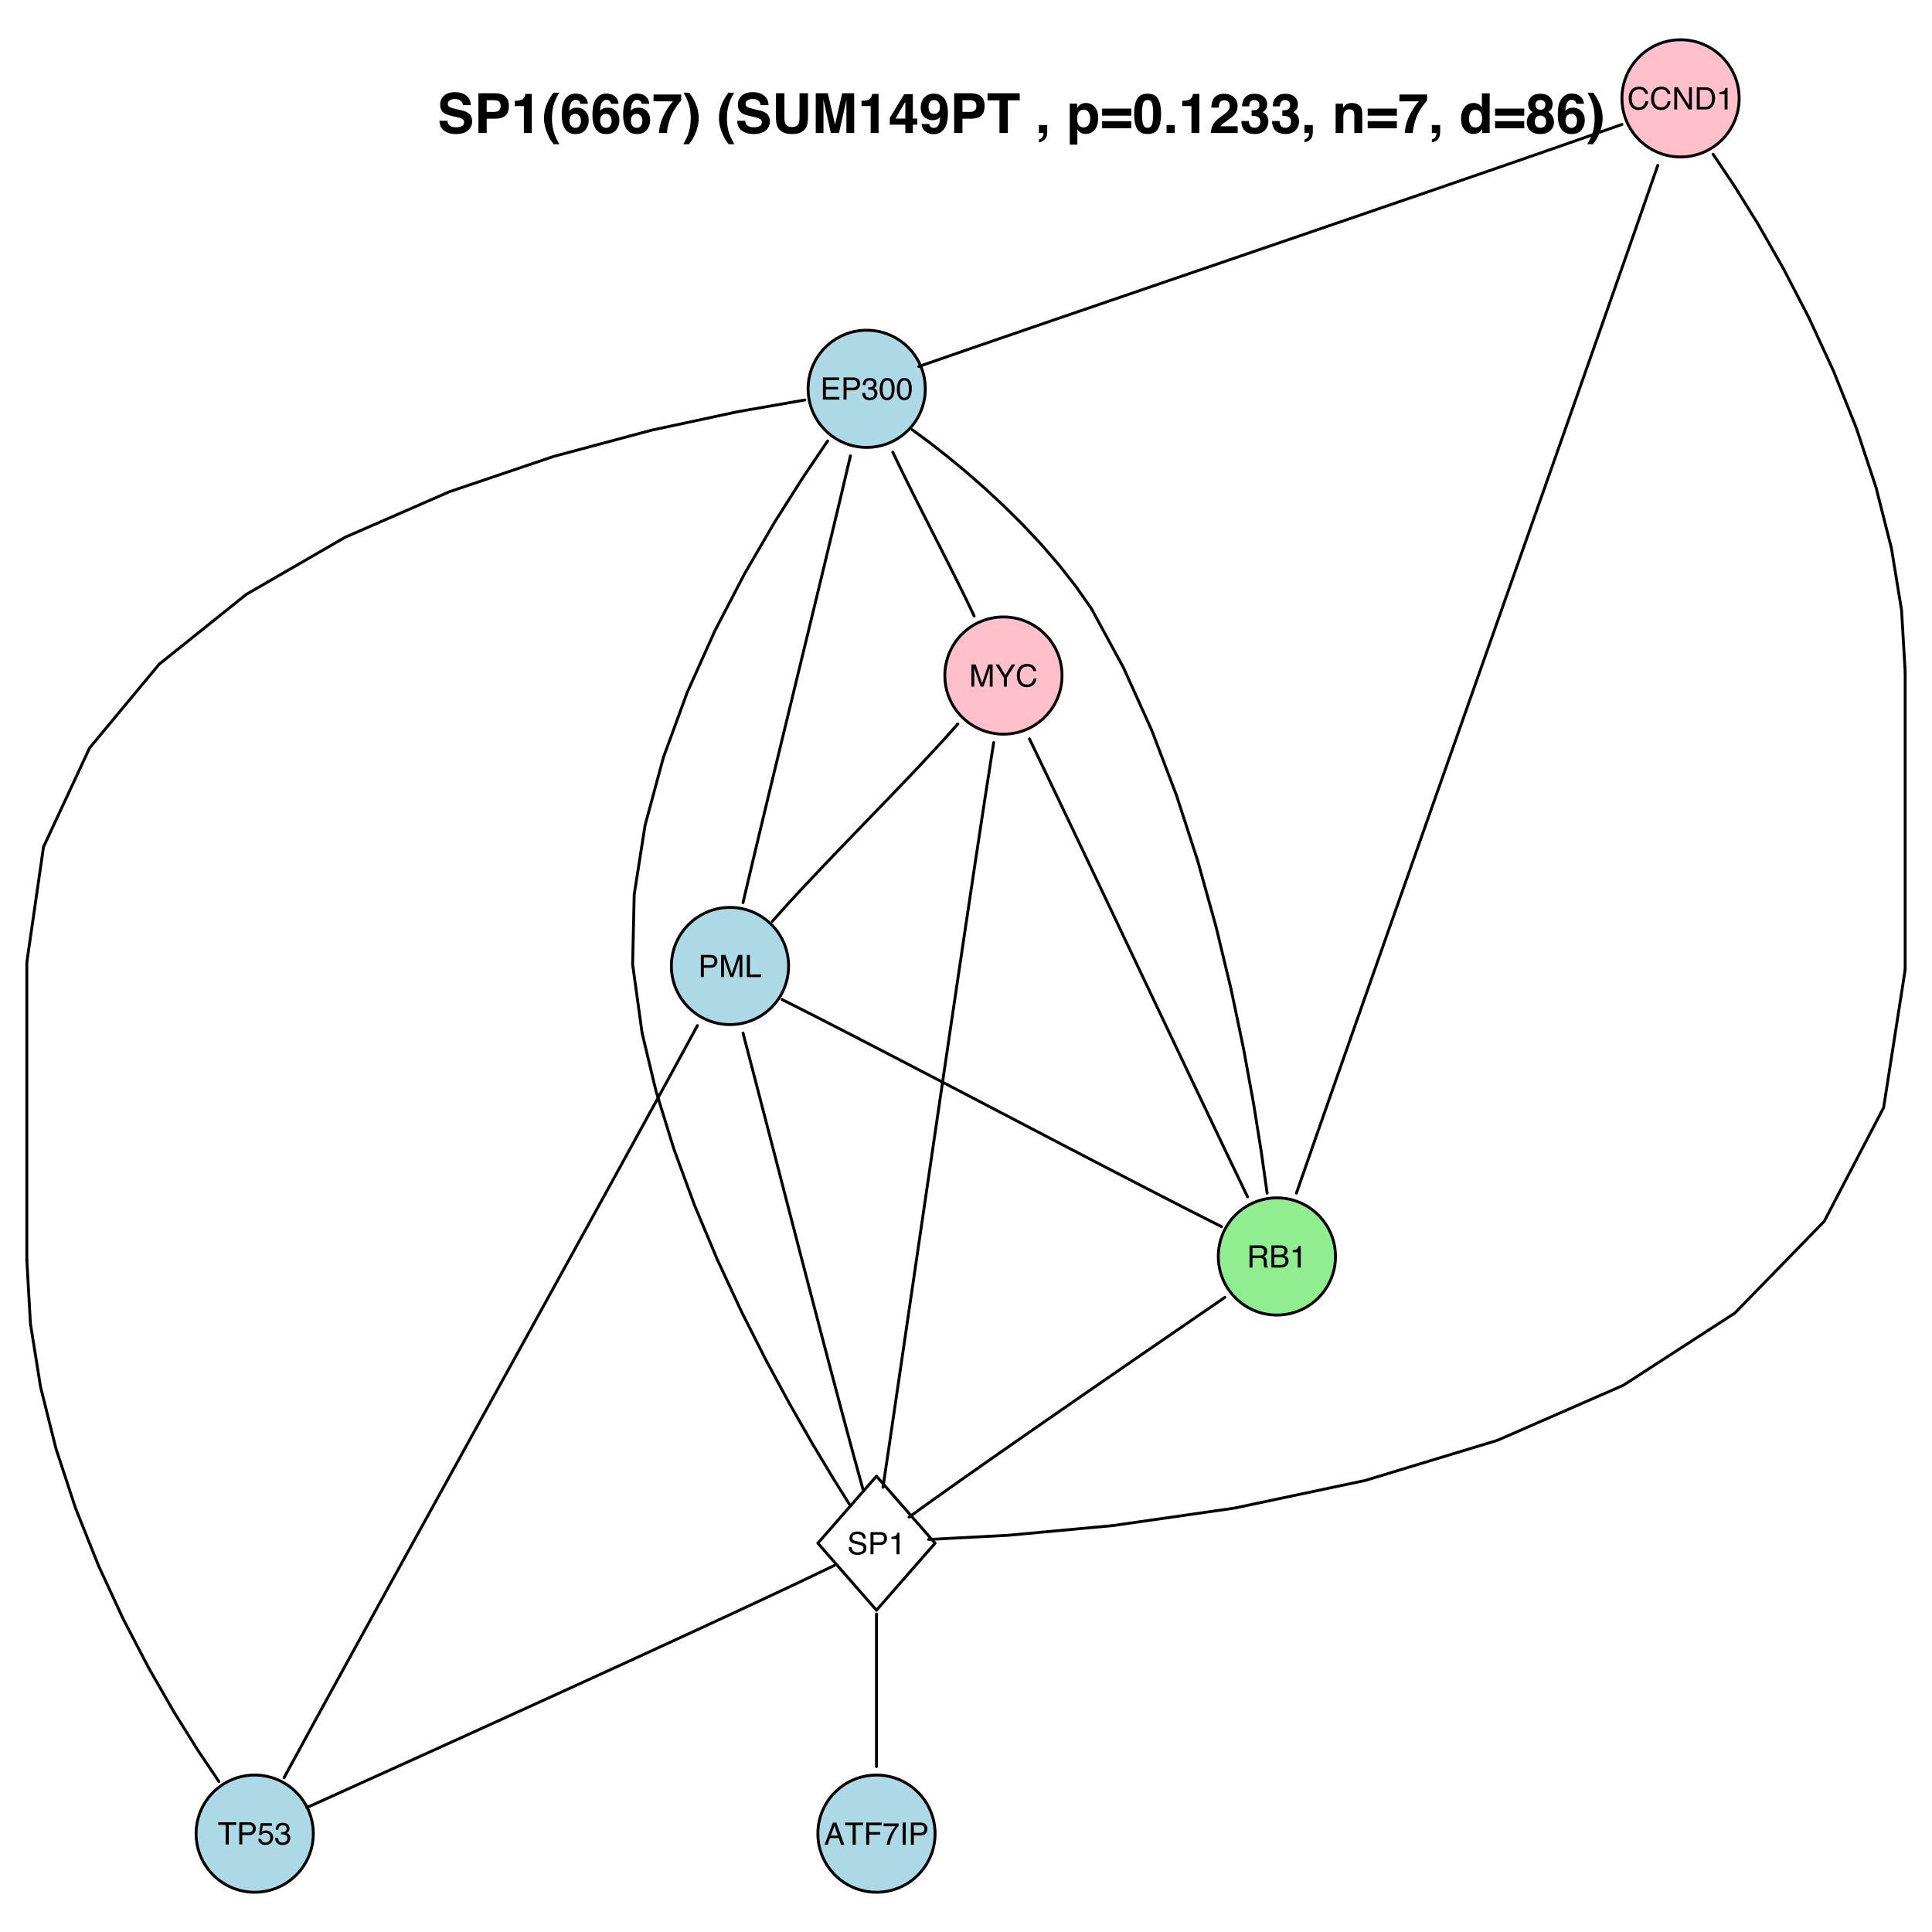 <?xml version="1.0" encoding="UTF-8"?>
<svg xmlns="http://www.w3.org/2000/svg" xmlns:xlink="http://www.w3.org/1999/xlink" width="504pt" height="504pt" viewBox="0 0 504 504" version="1.1">
<defs>
<g>
<symbol overflow="visible" id="glyph0-0">
<path style="stroke:none;" d="M 0.266 0 L 0.266 -5.781 L 4.844 -5.781 L 4.844 0 Z M 4.125 -0.719 L 4.125 -5.062 L 0.984 -5.062 L 0.984 -0.719 Z "/>
</symbol>
<symbol overflow="visible" id="glyph0-1">
<path style="stroke:none;" d="M 3.047 -5.938 C 3.785 -5.938 4.352 -5.742 4.75 -5.359 C 5.156 -4.973 5.379 -4.535 5.422 -4.047 L 4.672 -4.047 C 4.578 -4.422 4.398 -4.719 4.141 -4.938 C 3.891 -5.156 3.531 -5.266 3.062 -5.266 C 2.488 -5.266 2.023 -5.062 1.672 -4.656 C 1.328 -4.258 1.156 -3.645 1.156 -2.812 C 1.156 -2.133 1.312 -1.586 1.625 -1.172 C 1.945 -0.754 2.422 -0.547 3.047 -0.547 C 3.617 -0.547 4.055 -0.766 4.359 -1.203 C 4.523 -1.441 4.645 -1.75 4.719 -2.125 L 5.484 -2.125 C 5.41 -1.52 5.188 -1.008 4.812 -0.594 C 4.352 -0.094 3.734 0.156 2.953 0.156 C 2.273 0.156 1.707 -0.047 1.25 -0.453 C 0.656 -0.992 0.359 -1.828 0.359 -2.953 C 0.359 -3.805 0.582 -4.504 1.031 -5.047 C 1.52 -5.641 2.191 -5.938 3.047 -5.938 Z M 2.891 -5.938 Z "/>
</symbol>
<symbol overflow="visible" id="glyph0-2">
<path style="stroke:none;" d="M 0.609 -5.781 L 1.547 -5.781 L 4.453 -1.094 L 4.453 -5.781 L 5.203 -5.781 L 5.203 0 L 4.328 0 L 1.359 -4.688 L 1.359 0 L 0.609 0 Z M 2.859 -5.781 Z "/>
</symbol>
<symbol overflow="visible" id="glyph0-3">
<path style="stroke:none;" d="M 2.828 -0.672 C 3.098 -0.672 3.316 -0.695 3.484 -0.75 C 3.785 -0.852 4.035 -1.051 4.234 -1.344 C 4.391 -1.57 4.504 -1.867 4.578 -2.234 C 4.609 -2.453 4.625 -2.656 4.625 -2.844 C 4.625 -3.562 4.484 -4.117 4.203 -4.516 C 3.922 -4.91 3.461 -5.109 2.828 -5.109 L 1.438 -5.109 L 1.438 -0.672 Z M 0.656 -5.781 L 2.984 -5.781 C 3.785 -5.781 4.406 -5.5 4.844 -4.938 C 5.227 -4.426 5.422 -3.773 5.422 -2.984 C 5.422 -2.367 5.305 -1.812 5.078 -1.312 C 4.672 -0.438 3.973 0 2.984 0 L 0.656 0 Z "/>
</symbol>
<symbol overflow="visible" id="glyph0-4">
<path style="stroke:none;" d="M 0.766 -3.984 L 0.766 -4.531 C 1.285 -4.582 1.645 -4.664 1.844 -4.781 C 2.039 -4.895 2.191 -5.172 2.297 -5.609 L 2.859 -5.609 L 2.859 0 L 2.094 0 L 2.094 -3.984 Z "/>
</symbol>
<symbol overflow="visible" id="glyph0-5">
<path style="stroke:none;" d="M 0.688 -5.781 L 4.906 -5.781 L 4.906 -5.078 L 1.453 -5.078 L 1.453 -3.312 L 4.641 -3.312 L 4.641 -2.656 L 1.453 -2.656 L 1.453 -0.688 L 4.969 -0.688 L 4.969 0 L 0.688 0 Z M 2.828 -5.781 Z "/>
</symbol>
<symbol overflow="visible" id="glyph0-6">
<path style="stroke:none;" d="M 0.688 -5.781 L 3.297 -5.781 C 3.805 -5.781 4.219 -5.633 4.531 -5.344 C 4.844 -5.051 5 -4.645 5 -4.125 C 5 -3.676 4.859 -3.281 4.578 -2.938 C 4.305 -2.602 3.879 -2.438 3.297 -2.438 L 1.469 -2.438 L 1.469 0 L 0.688 0 Z M 4.219 -4.125 C 4.219 -4.551 4.062 -4.836 3.75 -4.984 C 3.57 -5.066 3.332 -5.109 3.031 -5.109 L 1.469 -5.109 L 1.469 -3.109 L 3.031 -3.109 C 3.383 -3.109 3.672 -3.18 3.891 -3.328 C 4.109 -3.484 4.219 -3.75 4.219 -4.125 Z "/>
</symbol>
<symbol overflow="visible" id="glyph0-7">
<path style="stroke:none;" d="M 2.094 0.156 C 1.426 0.156 0.941 -0.023 0.641 -0.391 C 0.336 -0.754 0.188 -1.203 0.188 -1.734 L 0.938 -1.734 C 0.969 -1.367 1.035 -1.102 1.141 -0.938 C 1.316 -0.633 1.648 -0.484 2.141 -0.484 C 2.504 -0.484 2.801 -0.582 3.031 -0.781 C 3.258 -0.988 3.375 -1.25 3.375 -1.562 C 3.375 -1.945 3.254 -2.219 3.016 -2.375 C 2.773 -2.531 2.445 -2.609 2.031 -2.609 C 1.977 -2.609 1.926 -2.609 1.875 -2.609 C 1.832 -2.609 1.785 -2.609 1.734 -2.609 L 1.734 -3.234 C 1.805 -3.223 1.863 -3.211 1.906 -3.203 C 1.957 -3.203 2.016 -3.203 2.078 -3.203 C 2.336 -3.203 2.555 -3.242 2.734 -3.328 C 3.035 -3.484 3.188 -3.75 3.188 -4.125 C 3.188 -4.406 3.082 -4.617 2.875 -4.766 C 2.676 -4.922 2.445 -5 2.188 -5 C 1.707 -5 1.379 -4.844 1.203 -4.531 C 1.109 -4.352 1.051 -4.102 1.031 -3.781 L 0.328 -3.781 C 0.328 -4.207 0.414 -4.566 0.594 -4.859 C 0.875 -5.379 1.379 -5.641 2.109 -5.641 C 2.68 -5.641 3.125 -5.508 3.438 -5.25 C 3.758 -5 3.922 -4.633 3.922 -4.156 C 3.922 -3.801 3.828 -3.52 3.641 -3.312 C 3.523 -3.176 3.375 -3.066 3.188 -2.984 C 3.488 -2.91 3.723 -2.754 3.891 -2.516 C 4.055 -2.285 4.141 -2.004 4.141 -1.672 C 4.141 -1.129 3.961 -0.688 3.609 -0.344 C 3.254 -0.008 2.75 0.156 2.094 0.156 Z "/>
</symbol>
<symbol overflow="visible" id="glyph0-8">
<path style="stroke:none;" d="M 2.188 -5.641 C 2.914 -5.641 3.441 -5.336 3.766 -4.734 C 4.016 -4.273 4.141 -3.641 4.141 -2.828 C 4.141 -2.055 4.023 -1.422 3.797 -0.922 C 3.461 -0.203 2.922 0.156 2.172 0.156 C 1.492 0.156 0.992 -0.141 0.672 -0.734 C 0.391 -1.223 0.25 -1.879 0.25 -2.703 C 0.25 -3.348 0.332 -3.898 0.5 -4.359 C 0.812 -5.211 1.375 -5.641 2.188 -5.641 Z M 2.172 -0.484 C 2.535 -0.484 2.828 -0.645 3.047 -0.969 C 3.266 -1.301 3.375 -1.91 3.375 -2.797 C 3.375 -3.441 3.297 -3.969 3.141 -4.375 C 2.984 -4.789 2.676 -5 2.219 -5 C 1.801 -5 1.492 -4.801 1.297 -4.406 C 1.109 -4.02 1.016 -3.441 1.016 -2.672 C 1.016 -2.098 1.078 -1.641 1.203 -1.297 C 1.391 -0.754 1.711 -0.484 2.172 -0.484 Z "/>
</symbol>
<symbol overflow="visible" id="glyph0-9">
<path style="stroke:none;" d="M 0.594 -5.781 L 1.719 -5.781 L 3.375 -0.891 L 5.031 -5.781 L 6.141 -5.781 L 6.141 0 L 5.391 0 L 5.391 -3.406 C 5.391 -3.531 5.391 -3.727 5.391 -4 C 5.398 -4.27 5.406 -4.562 5.406 -4.875 L 3.766 0 L 2.984 0 L 1.328 -4.875 L 1.328 -4.703 C 1.328 -4.555 1.328 -4.336 1.328 -4.047 C 1.336 -3.766 1.344 -3.551 1.344 -3.406 L 1.344 0 L 0.594 0 Z "/>
</symbol>
<symbol overflow="visible" id="glyph0-10">
<path style="stroke:none;" d="M 0.172 -5.781 L 1.078 -5.781 L 2.734 -3 L 4.406 -5.781 L 5.312 -5.781 L 3.141 -2.328 L 3.141 0 L 2.344 0 L 2.344 -2.328 Z M 2.75 -5.781 Z "/>
</symbol>
<symbol overflow="visible" id="glyph0-11">
<path style="stroke:none;" d="M 0.609 -5.781 L 1.391 -5.781 L 1.391 -0.688 L 4.328 -0.688 L 4.328 0 L 0.609 0 Z "/>
</symbol>
<symbol overflow="visible" id="glyph0-12">
<path style="stroke:none;" d="M 3.297 -3.141 C 3.672 -3.141 3.961 -3.211 4.172 -3.359 C 4.391 -3.504 4.5 -3.77 4.5 -4.156 C 4.5 -4.562 4.348 -4.836 4.047 -4.984 C 3.891 -5.066 3.676 -5.109 3.406 -5.109 L 1.484 -5.109 L 1.484 -3.141 Z M 0.703 -5.781 L 3.391 -5.781 C 3.828 -5.781 4.188 -5.719 4.469 -5.594 C 5.02 -5.344 5.297 -4.883 5.297 -4.219 C 5.297 -3.875 5.223 -3.594 5.078 -3.375 C 4.93 -3.156 4.727 -2.977 4.469 -2.844 C 4.695 -2.75 4.867 -2.625 4.984 -2.469 C 5.098 -2.32 5.16 -2.082 5.172 -1.75 L 5.203 -0.969 C 5.211 -0.75 5.234 -0.586 5.266 -0.484 C 5.305 -0.297 5.391 -0.176 5.516 -0.125 L 5.516 0 L 4.547 0 C 4.523 -0.051 4.504 -0.113 4.484 -0.188 C 4.473 -0.27 4.461 -0.426 4.453 -0.656 L 4.406 -1.609 C 4.383 -1.992 4.242 -2.25 3.984 -2.375 C 3.828 -2.445 3.594 -2.484 3.281 -2.484 L 1.484 -2.484 L 1.484 0 L 0.703 0 Z "/>
</symbol>
<symbol overflow="visible" id="glyph0-13">
<path style="stroke:none;" d="M 2.781 -3.344 C 3.113 -3.344 3.375 -3.383 3.562 -3.469 C 3.844 -3.613 3.984 -3.875 3.984 -4.25 C 3.984 -4.633 3.832 -4.891 3.531 -5.016 C 3.352 -5.086 3.098 -5.125 2.766 -5.125 L 1.359 -5.125 L 1.359 -3.344 Z M 3.047 -0.672 C 3.523 -0.672 3.867 -0.812 4.078 -1.094 C 4.203 -1.258 4.266 -1.469 4.266 -1.719 C 4.266 -2.145 4.078 -2.43 3.703 -2.578 C 3.504 -2.66 3.242 -2.703 2.922 -2.703 L 1.359 -2.703 L 1.359 -0.672 Z M 0.594 -5.781 L 3.078 -5.781 C 3.754 -5.781 4.234 -5.578 4.516 -5.172 C 4.691 -4.93 4.781 -4.656 4.781 -4.344 C 4.781 -3.977 4.676 -3.68 4.469 -3.453 C 4.352 -3.328 4.195 -3.211 4 -3.109 C 4.289 -2.992 4.516 -2.867 4.672 -2.734 C 4.93 -2.484 5.062 -2.133 5.062 -1.688 C 5.062 -1.312 4.941 -0.973 4.703 -0.672 C 4.359 -0.223 3.805 0 3.047 0 L 0.594 0 Z "/>
</symbol>
<symbol overflow="visible" id="glyph0-14">
<path style="stroke:none;" d="M 1.125 -1.859 C 1.145 -1.535 1.223 -1.27 1.359 -1.062 C 1.617 -0.676 2.078 -0.484 2.734 -0.484 C 3.023 -0.484 3.289 -0.531 3.531 -0.625 C 4 -0.781 4.234 -1.066 4.234 -1.484 C 4.234 -1.805 4.133 -2.035 3.938 -2.172 C 3.738 -2.297 3.426 -2.406 3 -2.5 L 2.219 -2.688 C 1.707 -2.801 1.348 -2.926 1.141 -3.062 C 0.766 -3.301 0.578 -3.664 0.578 -4.156 C 0.578 -4.664 0.754 -5.086 1.109 -5.422 C 1.473 -5.754 1.988 -5.922 2.656 -5.922 C 3.258 -5.922 3.77 -5.773 4.188 -5.484 C 4.613 -5.191 4.828 -4.727 4.828 -4.094 L 4.094 -4.094 C 4.051 -4.395 3.969 -4.629 3.844 -4.797 C 3.602 -5.098 3.195 -5.25 2.625 -5.25 C 2.164 -5.25 1.832 -5.148 1.625 -4.953 C 1.426 -4.766 1.328 -4.539 1.328 -4.281 C 1.328 -4 1.445 -3.789 1.688 -3.656 C 1.832 -3.57 2.18 -3.469 2.734 -3.344 L 3.547 -3.156 C 3.93 -3.07 4.234 -2.953 4.453 -2.797 C 4.816 -2.523 5 -2.133 5 -1.625 C 5 -0.977 4.766 -0.516 4.297 -0.234 C 3.836 0.035 3.297 0.172 2.672 0.172 C 1.953 0.172 1.391 -0.008 0.984 -0.375 C 0.578 -0.738 0.379 -1.234 0.391 -1.859 Z M 2.703 -5.938 Z "/>
</symbol>
<symbol overflow="visible" id="glyph0-15">
<path style="stroke:none;" d="M 4.828 -5.781 L 4.828 -5.094 L 2.875 -5.094 L 2.875 0 L 2.078 0 L 2.078 -5.094 L 0.125 -5.094 L 0.125 -5.781 Z "/>
</symbol>
<symbol overflow="visible" id="glyph0-16">
<path style="stroke:none;" d="M 1 -1.438 C 1.039 -1.031 1.227 -0.75 1.562 -0.594 C 1.727 -0.52 1.922 -0.484 2.141 -0.484 C 2.555 -0.484 2.863 -0.613 3.062 -0.875 C 3.27 -1.145 3.375 -1.441 3.375 -1.766 C 3.375 -2.16 3.254 -2.461 3.016 -2.672 C 2.773 -2.891 2.488 -3 2.156 -3 C 1.906 -3 1.691 -2.953 1.516 -2.859 C 1.348 -2.766 1.203 -2.633 1.078 -2.469 L 0.469 -2.5 L 0.891 -5.547 L 3.828 -5.547 L 3.828 -4.859 L 1.422 -4.859 L 1.188 -3.297 C 1.312 -3.391 1.438 -3.461 1.562 -3.516 C 1.77 -3.598 2.008 -3.641 2.281 -3.641 C 2.801 -3.641 3.238 -3.473 3.594 -3.141 C 3.957 -2.805 4.141 -2.383 4.141 -1.875 C 4.141 -1.344 3.973 -0.875 3.641 -0.469 C 3.316 -0.062 2.797 0.141 2.078 0.141 C 1.609 0.141 1.195 0.008 0.844 -0.25 C 0.5 -0.508 0.305 -0.906 0.266 -1.438 Z "/>
</symbol>
<symbol overflow="visible" id="glyph0-17">
<path style="stroke:none;" d="M 3.578 -2.375 L 2.703 -4.922 L 1.766 -2.375 Z M 2.297 -5.781 L 3.188 -5.781 L 5.281 0 L 4.422 0 L 3.828 -1.734 L 1.547 -1.734 L 0.922 0 L 0.125 0 Z M 2.703 -5.781 Z "/>
</symbol>
<symbol overflow="visible" id="glyph0-18">
<path style="stroke:none;" d="M 0.688 -5.781 L 4.703 -5.781 L 4.703 -5.078 L 1.469 -5.078 L 1.469 -3.312 L 4.312 -3.312 L 4.312 -2.625 L 1.469 -2.625 L 1.469 0 L 0.688 0 Z "/>
</symbol>
<symbol overflow="visible" id="glyph0-19">
<path style="stroke:none;" d="M 4.219 -5.547 L 4.219 -4.922 C 4.031 -4.742 3.785 -4.438 3.484 -4 C 3.191 -3.57 2.93 -3.102 2.703 -2.594 C 2.473 -2.102 2.297 -1.656 2.172 -1.25 C 2.098 -0.988 2 -0.57 1.875 0 L 1.094 0 C 1.27 -1.07 1.664 -2.145 2.281 -3.219 C 2.633 -3.844 3.008 -4.379 3.406 -4.828 L 0.297 -4.828 L 0.297 -5.547 Z "/>
</symbol>
<symbol overflow="visible" id="glyph0-20">
<path style="stroke:none;" d="M 0.797 -5.781 L 1.578 -5.781 L 1.578 0 L 0.797 0 Z "/>
</symbol>
<symbol overflow="visible" id="glyph1-0">
<path style="stroke:none;" d="M 1.078 0 L 1.078 -10.375 L 9.438 -10.375 L 9.438 0 Z M 8.141 -1.297 L 8.141 -9.078 L 2.375 -9.078 L 2.375 -1.297 Z "/>
</symbol>
<symbol overflow="visible" id="glyph1-1">
<path style="stroke:none;" d="M 2.672 -3.203 C 2.734 -2.723 2.859 -2.367 3.047 -2.141 C 3.398 -1.711 4.004 -1.5 4.859 -1.5 C 5.367 -1.5 5.785 -1.555 6.109 -1.672 C 6.711 -1.879 7.016 -2.281 7.016 -2.875 C 7.016 -3.219 6.863 -3.484 6.562 -3.672 C 6.258 -3.848 5.789 -4.008 5.156 -4.156 L 4.047 -4.391 C 2.973 -4.641 2.227 -4.906 1.812 -5.188 C 1.113 -5.664 0.766 -6.414 0.766 -7.438 C 0.766 -8.363 1.102 -9.133 1.781 -9.75 C 2.457 -10.363 3.445 -10.672 4.75 -10.672 C 5.844 -10.672 6.773 -10.379 7.547 -9.797 C 8.316 -9.223 8.723 -8.383 8.766 -7.281 L 6.688 -7.281 C 6.645 -7.906 6.367 -8.348 5.859 -8.609 C 5.523 -8.785 5.109 -8.875 4.609 -8.875 C 4.047 -8.875 3.598 -8.758 3.266 -8.531 C 2.93 -8.301 2.766 -7.988 2.766 -7.594 C 2.766 -7.219 2.93 -6.941 3.266 -6.766 C 3.473 -6.641 3.922 -6.492 4.609 -6.328 L 6.406 -5.906 C 7.188 -5.719 7.773 -5.469 8.172 -5.156 C 8.797 -4.664 9.109 -3.957 9.109 -3.031 C 9.109 -2.082 8.742 -1.297 8.016 -0.672 C 7.285 -0.047 6.258 0.266 4.938 0.266 C 3.594 0.266 2.531 -0.039 1.75 -0.656 C 0.977 -1.27 0.594 -2.117 0.594 -3.203 Z M 4.766 -10.688 Z "/>
</symbol>
<symbol overflow="visible" id="glyph1-2">
<path style="stroke:none;" d="M 6.938 -7.062 C 6.938 -7.602 6.789 -7.988 6.5 -8.219 C 6.219 -8.445 5.82 -8.562 5.312 -8.562 L 3.297 -8.562 L 3.297 -5.516 L 5.312 -5.516 C 5.82 -5.516 6.219 -5.641 6.5 -5.891 C 6.789 -6.141 6.938 -6.531 6.938 -7.062 Z M 9.078 -7.078 C 9.078 -5.859 8.766 -4.992 8.141 -4.484 C 7.523 -3.984 6.645 -3.734 5.5 -3.734 L 3.297 -3.734 L 3.297 0 L 1.141 0 L 1.141 -10.375 L 5.656 -10.375 C 6.695 -10.375 7.523 -10.102 8.141 -9.562 C 8.766 -9.031 9.078 -8.203 9.078 -7.078 Z "/>
</symbol>
<symbol overflow="visible" id="glyph1-3">
<path style="stroke:none;" d="M 1 -7.031 L 1 -8.406 C 1.633 -8.426 2.078 -8.469 2.328 -8.531 C 2.734 -8.613 3.062 -8.789 3.312 -9.062 C 3.488 -9.238 3.617 -9.484 3.703 -9.797 C 3.754 -9.973 3.781 -10.109 3.781 -10.203 L 5.453 -10.203 L 5.453 0 L 3.391 0 L 3.391 -7.031 Z "/>
</symbol>
<symbol overflow="visible" id="glyph1-4">
<path style="stroke:none;" d="M 1.453 -7.75 C 1.816 -8.613 2.359 -9.539 3.078 -10.531 L 4.594 -10.531 L 4.156 -9.75 C 3.562 -8.664 3.148 -7.531 2.922 -6.344 C 2.773 -5.562 2.703 -4.711 2.703 -3.797 C 2.703 -2.359 2.91 -1.039 3.328 0.156 C 3.566 0.875 4 1.789 4.625 2.906 L 3.141 2.906 L 2.641 2.219 C 2.316 1.812 1.973 1.195 1.609 0.375 C 0.953 -1.082 0.625 -2.516 0.625 -3.922 C 0.625 -5.211 0.898 -6.488 1.453 -7.75 Z "/>
</symbol>
<symbol overflow="visible" id="glyph1-5">
<path style="stroke:none;" d="M 2.469 -3.234 C 2.469 -2.68 2.613 -2.227 2.906 -1.875 C 3.195 -1.531 3.57 -1.359 4.031 -1.359 C 4.477 -1.359 4.828 -1.523 5.078 -1.859 C 5.336 -2.203 5.469 -2.641 5.469 -3.172 C 5.469 -3.766 5.32 -4.219 5.031 -4.531 C 4.738 -4.852 4.379 -5.016 3.953 -5.016 C 3.617 -5.016 3.316 -4.91 3.047 -4.703 C 2.66 -4.398 2.469 -3.91 2.469 -3.234 Z M 5.281 -7.625 C 5.281 -7.789 5.219 -7.973 5.094 -8.172 C 4.875 -8.492 4.547 -8.656 4.109 -8.656 C 3.461 -8.656 3 -8.289 2.719 -7.562 C 2.57 -7.156 2.469 -6.555 2.406 -5.766 C 2.656 -6.066 2.941 -6.285 3.266 -6.422 C 3.598 -6.555 3.977 -6.625 4.406 -6.625 C 5.312 -6.625 6.051 -6.316 6.625 -5.703 C 7.207 -5.086 7.5 -4.301 7.5 -3.344 C 7.5 -2.383 7.211 -1.539 6.641 -0.812 C 6.078 -0.094 5.195 0.266 4 0.266 C 2.719 0.266 1.77 -0.27 1.156 -1.344 C 0.688 -2.188 0.453 -3.27 0.453 -4.594 C 0.453 -5.375 0.484 -6.008 0.547 -6.5 C 0.66 -7.363 0.891 -8.082 1.234 -8.656 C 1.523 -9.145 1.906 -9.539 2.375 -9.844 C 2.844 -10.145 3.406 -10.297 4.062 -10.297 C 5.008 -10.297 5.766 -10.051 6.328 -9.562 C 6.891 -9.082 7.207 -8.438 7.281 -7.625 Z "/>
</symbol>
<symbol overflow="visible" id="glyph1-6">
<path style="stroke:none;" d="M 7.594 -8.5 C 7.289 -8.195 6.875 -7.664 6.344 -6.906 C 5.812 -6.156 5.363 -5.379 5 -4.578 C 4.719 -3.941 4.461 -3.164 4.234 -2.25 C 4.004 -1.332 3.891 -0.582 3.891 0 L 1.797 0 C 1.859 -1.832 2.461 -3.734 3.609 -5.703 C 4.336 -6.93 4.953 -7.785 5.453 -8.266 L 0.359 -8.266 L 0.391 -10.062 L 7.594 -10.062 Z "/>
</symbol>
<symbol overflow="visible" id="glyph1-7">
<path style="stroke:none;" d="M 1.688 -10.531 C 2.406 -9.539 2.945 -8.613 3.312 -7.75 C 3.863 -6.488 4.141 -5.211 4.141 -3.922 C 4.141 -2.516 3.816 -1.082 3.172 0.375 C 2.797 1.195 2.445 1.812 2.125 2.219 L 1.625 2.906 L 0.141 2.906 C 0.766 1.789 1.195 0.875 1.438 0.156 C 1.852 -1.039 2.062 -2.359 2.062 -3.797 C 2.062 -4.711 1.988 -5.562 1.844 -6.344 C 1.613 -7.531 1.203 -8.664 0.609 -9.75 L 0.188 -10.531 Z "/>
</symbol>
<symbol overflow="visible" id="glyph1-8">
<path style="stroke:none;" d=""/>
</symbol>
<symbol overflow="visible" id="glyph1-9">
<path style="stroke:none;" d="M 1.094 -10.375 L 3.297 -10.375 L 3.297 -4 C 3.297 -3.281 3.379 -2.758 3.547 -2.438 C 3.816 -1.852 4.391 -1.562 5.266 -1.562 C 6.141 -1.562 6.711 -1.852 6.984 -2.438 C 7.148 -2.758 7.234 -3.281 7.234 -4 L 7.234 -10.375 L 9.438 -10.375 L 9.438 -4 C 9.438 -2.895 9.266 -2.035 8.922 -1.422 C 8.285 -0.297 7.066 0.266 5.266 0.266 C 3.473 0.266 2.254 -0.297 1.609 -1.422 C 1.266 -2.035 1.094 -2.895 1.094 -4 Z M 5.266 -10.375 Z "/>
</symbol>
<symbol overflow="visible" id="glyph1-10">
<path style="stroke:none;" d="M 7.969 -10.375 L 11.094 -10.375 L 11.094 0 L 9.062 0 L 9.062 -7.016 C 9.062 -7.211 9.062 -7.492 9.062 -7.859 C 9.07 -8.223 9.078 -8.504 9.078 -8.703 L 7.125 0 L 5.016 0 L 3.062 -8.703 C 3.062 -8.504 3.062 -8.223 3.062 -7.859 C 3.07 -7.492 3.078 -7.211 3.078 -7.016 L 3.078 0 L 1.062 0 L 1.062 -10.375 L 4.219 -10.375 L 6.094 -2.219 Z "/>
</symbol>
<symbol overflow="visible" id="glyph1-11">
<path style="stroke:none;" d="M 7.531 -2.188 L 6.375 -2.188 L 6.375 0 L 4.422 0 L 4.422 -2.188 L 0.375 -2.188 L 0.375 -3.953 L 4.125 -10.141 L 6.375 -10.141 L 6.375 -3.766 L 7.531 -3.766 Z M 4.422 -3.766 L 4.422 -8.172 L 1.859 -3.766 Z "/>
</symbol>
<symbol overflow="visible" id="glyph1-12">
<path style="stroke:none;" d="M 0.422 -6.609 C 0.422 -7.703 0.738 -8.586 1.375 -9.266 C 2.008 -9.941 2.828 -10.281 3.828 -10.281 C 5.379 -10.281 6.445 -9.594 7.031 -8.219 C 7.352 -7.445 7.516 -6.426 7.516 -5.156 C 7.516 -3.914 7.359 -2.883 7.047 -2.062 C 6.441 -0.488 5.344 0.297 3.75 0.297 C 2.977 0.297 2.285 0.07 1.672 -0.375 C 1.066 -0.832 0.723 -1.492 0.641 -2.359 L 2.625 -2.359 C 2.676 -2.055 2.801 -1.812 3 -1.625 C 3.207 -1.438 3.484 -1.344 3.828 -1.344 C 4.492 -1.344 4.957 -1.711 5.219 -2.453 C 5.363 -2.848 5.457 -3.438 5.5 -4.219 C 5.312 -3.988 5.117 -3.812 4.922 -3.688 C 4.547 -3.457 4.082 -3.344 3.531 -3.344 C 2.719 -3.344 1.992 -3.625 1.359 -4.188 C 0.734 -4.75 0.422 -5.555 0.422 -6.609 Z M 3.969 -4.984 C 4.238 -4.984 4.5 -5.062 4.75 -5.219 C 5.207 -5.508 5.438 -6.016 5.438 -6.734 C 5.438 -7.305 5.301 -7.758 5.031 -8.094 C 4.758 -8.438 4.391 -8.609 3.922 -8.609 C 3.578 -8.609 3.281 -8.516 3.031 -8.328 C 2.656 -8.023 2.469 -7.516 2.469 -6.797 C 2.469 -6.191 2.586 -5.738 2.828 -5.438 C 3.078 -5.133 3.457 -4.984 3.969 -4.984 Z "/>
</symbol>
<symbol overflow="visible" id="glyph1-13">
<path style="stroke:none;" d="M 8.625 -10.375 L 8.625 -8.531 L 5.531 -8.531 L 5.531 0 L 3.344 0 L 3.344 -8.531 L 0.234 -8.531 L 0.234 -10.375 Z "/>
</symbol>
<symbol overflow="visible" id="glyph1-14">
<path style="stroke:none;" d="M 0.828 1.672 C 1.234 1.555 1.531 1.363 1.719 1.094 C 1.906 0.832 2.016 0.469 2.047 0 L 0.828 0 L 0.828 -2.094 L 3 -2.094 L 3 -0.281 C 3 0.039 2.957 0.375 2.875 0.719 C 2.789 1.062 2.633 1.363 2.406 1.625 C 2.156 1.895 1.859 2.098 1.516 2.234 C 1.18 2.367 0.953 2.438 0.828 2.438 Z "/>
</symbol>
<symbol overflow="visible" id="glyph1-15">
<path style="stroke:none;" d="M 6.219 -3.828 C 6.219 -4.422 6.082 -4.941 5.812 -5.391 C 5.539 -5.848 5.102 -6.078 4.5 -6.078 C 3.77 -6.078 3.27 -5.734 3 -5.047 C 2.863 -4.68 2.797 -4.219 2.797 -3.656 C 2.797 -2.77 3.031 -2.145 3.5 -1.781 C 3.781 -1.57 4.113 -1.469 4.5 -1.469 C 5.062 -1.469 5.488 -1.68 5.781 -2.109 C 6.07 -2.535 6.219 -3.109 6.219 -3.828 Z M 5.078 -7.844 C 5.973 -7.844 6.727 -7.508 7.344 -6.844 C 7.969 -6.188 8.281 -5.219 8.281 -3.938 C 8.281 -2.582 7.977 -1.551 7.375 -0.844 C 6.77 -0.133 5.988 0.219 5.031 0.219 C 4.414 0.219 3.91 0.066 3.516 -0.234 C 3.285 -0.41 3.066 -0.66 2.859 -0.984 L 2.859 3.016 L 0.875 3.016 L 0.875 -7.672 L 2.797 -7.672 L 2.797 -6.531 C 3.016 -6.863 3.242 -7.129 3.484 -7.328 C 3.93 -7.672 4.461 -7.844 5.078 -7.844 Z "/>
</symbol>
<symbol overflow="visible" id="glyph1-16">
<path style="stroke:none;" d="M 8.125 -6.375 L 8.125 -4.531 L 0.516 -4.531 L 0.516 -6.375 Z M 8.125 -3.094 L 8.125 -1.25 L 0.516 -1.25 L 0.516 -3.094 Z "/>
</symbol>
<symbol overflow="visible" id="glyph1-17">
<path style="stroke:none;" d="M 2.5 -5 C 2.5 -3.832 2.594 -2.938 2.781 -2.312 C 2.977 -1.688 3.375 -1.375 3.969 -1.375 C 4.562 -1.375 4.953 -1.688 5.141 -2.312 C 5.328 -2.938 5.422 -3.832 5.422 -5 C 5.422 -6.227 5.328 -7.133 5.141 -7.719 C 4.953 -8.312 4.562 -8.609 3.969 -8.609 C 3.375 -8.609 2.977 -8.312 2.781 -7.719 C 2.594 -7.133 2.5 -6.227 2.5 -5 Z M 3.969 -10.266 C 5.27 -10.266 6.18 -9.805 6.703 -8.891 C 7.223 -7.984 7.484 -6.688 7.484 -5 C 7.484 -3.312 7.223 -2.016 6.703 -1.109 C 6.18 -0.203 5.27 0.25 3.969 0.25 C 2.664 0.25 1.754 -0.203 1.234 -1.109 C 0.711 -2.016 0.453 -3.312 0.453 -5 C 0.453 -6.688 0.711 -7.984 1.234 -8.891 C 1.754 -9.805 2.664 -10.266 3.969 -10.266 Z "/>
</symbol>
<symbol overflow="visible" id="glyph1-18">
<path style="stroke:none;" d="M 0.906 -2.094 L 3.031 -2.094 L 3.031 0 L 0.906 0 Z "/>
</symbol>
<symbol overflow="visible" id="glyph1-19">
<path style="stroke:none;" d="M 0.453 0 C 0.473 -0.727 0.629 -1.395 0.922 -2 C 1.203 -2.688 1.879 -3.41 2.953 -4.172 C 3.867 -4.828 4.461 -5.297 4.734 -5.578 C 5.148 -6.023 5.359 -6.516 5.359 -7.047 C 5.359 -7.484 5.238 -7.844 5 -8.125 C 4.77 -8.406 4.43 -8.547 3.984 -8.547 C 3.367 -8.547 2.953 -8.32 2.734 -7.875 C 2.609 -7.613 2.535 -7.195 2.516 -6.625 L 0.562 -6.625 C 0.594 -7.488 0.75 -8.188 1.031 -8.719 C 1.57 -9.738 2.523 -10.25 3.891 -10.25 C 4.961 -10.25 5.816 -9.945 6.453 -9.344 C 7.098 -8.75 7.422 -7.961 7.422 -6.984 C 7.422 -6.223 7.191 -5.551 6.734 -4.969 C 6.441 -4.57 5.957 -4.141 5.281 -3.672 L 4.484 -3.094 C 3.984 -2.738 3.641 -2.477 3.453 -2.312 C 3.266 -2.156 3.109 -1.973 2.984 -1.766 L 7.438 -1.766 L 7.438 0 Z "/>
</symbol>
<symbol overflow="visible" id="glyph1-20">
<path style="stroke:none;" d="M 2.344 -3.125 C 2.344 -2.719 2.41 -2.383 2.547 -2.125 C 2.785 -1.625 3.227 -1.375 3.875 -1.375 C 4.27 -1.375 4.613 -1.508 4.906 -1.781 C 5.195 -2.051 5.344 -2.441 5.344 -2.953 C 5.344 -3.617 5.07 -4.066 4.531 -4.297 C 4.219 -4.422 3.727 -4.484 3.062 -4.484 L 3.062 -5.922 C 3.719 -5.93 4.176 -5.992 4.438 -6.109 C 4.875 -6.305 5.094 -6.703 5.094 -7.297 C 5.094 -7.691 4.977 -8.008 4.75 -8.25 C 4.531 -8.488 4.211 -8.609 3.797 -8.609 C 3.328 -8.609 2.977 -8.457 2.75 -8.156 C 2.531 -7.863 2.426 -7.469 2.438 -6.969 L 0.562 -6.969 C 0.582 -7.469 0.672 -7.945 0.828 -8.406 C 0.984 -8.801 1.238 -9.172 1.594 -9.516 C 1.852 -9.754 2.164 -9.938 2.531 -10.062 C 2.895 -10.188 3.336 -10.25 3.859 -10.25 C 4.836 -10.25 5.625 -9.992 6.219 -9.484 C 6.82 -8.984 7.125 -8.312 7.125 -7.469 C 7.125 -6.863 6.941 -6.352 6.578 -5.938 C 6.359 -5.688 6.125 -5.516 5.875 -5.422 C 6.062 -5.422 6.328 -5.258 6.672 -4.938 C 7.18 -4.469 7.438 -3.82 7.438 -3 C 7.438 -2.133 7.133 -1.375 6.531 -0.719 C 5.938 -0.07 5.055 0.25 3.891 0.25 C 2.441 0.25 1.438 -0.219 0.875 -1.156 C 0.57 -1.656 0.406 -2.312 0.375 -3.125 Z "/>
</symbol>
<symbol overflow="visible" id="glyph1-21">
<path style="stroke:none;" d="M 5.188 -7.844 C 5.977 -7.844 6.625 -7.633 7.125 -7.219 C 7.633 -6.812 7.891 -6.125 7.891 -5.156 L 7.891 0 L 5.828 0 L 5.828 -4.656 C 5.828 -5.062 5.773 -5.375 5.672 -5.594 C 5.473 -5.988 5.098 -6.188 4.547 -6.188 C 3.867 -6.188 3.398 -5.895 3.141 -5.312 C 3.016 -5.008 2.953 -4.625 2.953 -4.156 L 2.953 0 L 0.953 0 L 0.953 -7.656 L 2.891 -7.656 L 2.891 -6.531 C 3.141 -6.926 3.379 -7.211 3.609 -7.391 C 4.023 -7.691 4.551 -7.844 5.188 -7.844 Z M 4.453 -7.875 Z "/>
</symbol>
<symbol overflow="visible" id="glyph1-22">
<path style="stroke:none;" d="M 3.766 -7.844 C 4.223 -7.844 4.633 -7.738 5 -7.531 C 5.363 -7.332 5.656 -7.055 5.875 -6.703 L 5.875 -10.359 L 7.906 -10.359 L 7.906 0 L 5.969 0 L 5.969 -1.062 C 5.676 -0.602 5.348 -0.27 4.984 -0.062 C 4.617 0.133 4.164 0.234 3.625 0.234 C 2.727 0.234 1.973 -0.125 1.359 -0.844 C 0.742 -1.57 0.438 -2.504 0.438 -3.641 C 0.438 -4.941 0.738 -5.969 1.344 -6.719 C 1.945 -7.469 2.754 -7.844 3.766 -7.844 Z M 4.203 -1.453 C 4.766 -1.453 5.191 -1.66 5.484 -2.078 C 5.785 -2.504 5.938 -3.051 5.938 -3.719 C 5.938 -4.656 5.695 -5.328 5.219 -5.734 C 4.938 -5.973 4.602 -6.094 4.219 -6.094 C 3.625 -6.094 3.191 -5.867 2.922 -5.422 C 2.648 -4.984 2.516 -4.438 2.516 -3.781 C 2.516 -3.07 2.648 -2.504 2.922 -2.078 C 3.203 -1.66 3.629 -1.453 4.203 -1.453 Z "/>
</symbol>
<symbol overflow="visible" id="glyph1-23">
<path style="stroke:none;" d="M 2.469 -2.969 C 2.469 -2.457 2.598 -2.062 2.859 -1.781 C 3.117 -1.508 3.477 -1.375 3.938 -1.375 C 4.395 -1.375 4.754 -1.508 5.016 -1.781 C 5.273 -2.062 5.406 -2.457 5.406 -2.969 C 5.406 -3.488 5.27 -3.879 5 -4.141 C 4.738 -4.41 4.383 -4.547 3.938 -4.547 C 3.477 -4.547 3.117 -4.41 2.859 -4.141 C 2.598 -3.879 2.469 -3.488 2.469 -2.969 Z M 0.375 -2.828 C 0.375 -3.398 0.504 -3.914 0.766 -4.375 C 1.023 -4.844 1.406 -5.195 1.906 -5.438 C 1.414 -5.758 1.098 -6.109 0.953 -6.484 C 0.805 -6.867 0.734 -7.227 0.734 -7.562 C 0.734 -8.312 1.008 -8.945 1.562 -9.469 C 2.125 -9.988 2.914 -10.25 3.938 -10.25 C 4.945 -10.25 5.727 -9.988 6.281 -9.469 C 6.844 -8.945 7.125 -8.312 7.125 -7.562 C 7.125 -7.227 7.051 -6.867 6.906 -6.484 C 6.758 -6.109 6.441 -5.781 5.953 -5.5 C 6.453 -5.219 6.828 -4.844 7.078 -4.375 C 7.336 -3.914 7.469 -3.398 7.469 -2.828 C 7.469 -1.973 7.148 -1.242 6.516 -0.641 C 5.879 -0.035 4.988 0.266 3.844 0.266 C 2.707 0.266 1.844 -0.035 1.25 -0.641 C 0.664 -1.242 0.375 -1.973 0.375 -2.828 Z M 2.641 -7.344 C 2.641 -6.969 2.754 -6.66 2.984 -6.422 C 3.211 -6.191 3.531 -6.078 3.938 -6.078 C 4.344 -6.078 4.656 -6.191 4.875 -6.422 C 5.102 -6.66 5.219 -6.969 5.219 -7.344 C 5.219 -7.75 5.102 -8.062 4.875 -8.281 C 4.656 -8.508 4.344 -8.625 3.938 -8.625 C 3.531 -8.625 3.211 -8.508 2.984 -8.281 C 2.754 -8.062 2.641 -7.75 2.641 -7.344 Z "/>
</symbol>
</g>
</defs>
<g id="surface29478">
<rect x="0" y="0" width="504" height="504" style="fill:rgb(100%,100%,100%);fill-opacity:1;stroke:none;"/>
<path style="fill-rule:nonzero;fill:rgb(100%,75.294%,79.608%);fill-opacity:1;stroke-width:0.75;stroke-linecap:round;stroke-linejoin:round;stroke:rgb(0%,0%,0%);stroke-opacity:1;stroke-miterlimit:10;" d="M 453.691 25.656 C 453.691 34.098 446.848 40.941 438.402 40.941 C 429.961 40.941 423.117 34.098 423.117 25.656 C 423.117 17.215 429.961 10.371 438.402 10.371 C 446.848 10.371 453.691 17.215 453.691 25.656 "/>
<path style="fill-rule:nonzero;fill:rgb(67.843%,84.706%,90.196%);fill-opacity:1;stroke-width:0.75;stroke-linecap:round;stroke-linejoin:round;stroke:rgb(0%,0%,0%);stroke-opacity:1;stroke-miterlimit:10;" d="M 241.383 101.43 C 241.383 109.871 234.539 116.715 226.098 116.715 C 217.656 116.715 210.812 109.871 210.812 101.43 C 210.812 92.988 217.656 86.145 226.098 86.145 C 234.539 86.145 241.383 92.988 241.383 101.43 "/>
<path style="fill-rule:nonzero;fill:rgb(100%,75.294%,79.608%);fill-opacity:1;stroke-width:0.75;stroke-linecap:round;stroke-linejoin:round;stroke:rgb(0%,0%,0%);stroke-opacity:1;stroke-miterlimit:10;" d="M 277.051 176.23 C 277.051 184.672 270.207 191.516 261.766 191.516 C 253.324 191.516 246.48 184.672 246.48 176.23 C 246.48 167.785 253.324 160.941 261.766 160.941 C 270.207 160.941 277.051 167.785 277.051 176.23 "/>
<path style="fill-rule:nonzero;fill:rgb(67.843%,84.706%,90.196%);fill-opacity:1;stroke-width:0.75;stroke-linecap:round;stroke-linejoin:round;stroke:rgb(0%,0%,0%);stroke-opacity:1;stroke-miterlimit:10;" d="M 205.719 252 C 205.719 260.441 198.875 267.285 190.43 267.285 C 181.988 267.285 175.145 260.441 175.145 252 C 175.145 243.559 181.988 236.715 190.43 236.715 C 198.875 236.715 205.719 243.559 205.719 252 "/>
<path style="fill-rule:nonzero;fill:rgb(56.471%,93.333%,56.471%);fill-opacity:1;stroke-width:0.75;stroke-linecap:round;stroke-linejoin:round;stroke:rgb(0%,0%,0%);stroke-opacity:1;stroke-miterlimit:10;" d="M 348.387 327.77 C 348.387 336.215 341.543 343.059 333.102 343.059 C 324.66 343.059 317.816 336.215 317.816 327.77 C 317.816 319.328 324.66 312.484 333.102 312.484 C 341.543 312.484 348.387 319.328 348.387 327.77 "/>
<path style="fill-rule:nonzero;fill:rgb(67.843%,84.706%,90.196%);fill-opacity:1;stroke-width:0.75;stroke-linecap:round;stroke-linejoin:round;stroke:rgb(0%,0%,0%);stroke-opacity:1;stroke-miterlimit:10;" d="M 81.73 478.344 C 81.73 486.785 74.887 493.629 66.445 493.629 C 58.004 493.629 51.16 486.785 51.16 478.344 C 51.16 469.902 58.004 463.059 66.445 463.059 C 74.887 463.059 81.73 469.902 81.73 478.344 "/>
<path style="fill-rule:nonzero;fill:rgb(67.843%,84.706%,90.196%);fill-opacity:1;stroke-width:0.75;stroke-linecap:round;stroke-linejoin:round;stroke:rgb(0%,0%,0%);stroke-opacity:1;stroke-miterlimit:10;" d="M 243.934 478.344 C 243.934 486.785 237.09 493.629 228.645 493.629 C 220.203 493.629 213.359 486.785 213.359 478.344 C 213.359 469.902 220.203 463.059 228.645 463.059 C 237.09 463.059 243.934 469.902 243.934 478.344 "/>
<path style="fill:none;stroke-width:0.75;stroke-linecap:round;stroke-linejoin:round;stroke:rgb(0%,0%,0%);stroke-opacity:1;stroke-miterlimit:10;" d="M 213.359 402.57 L 228.645 385.086 L 243.934 402.57 L 228.645 420.059 L 213.359 402.57 "/>
<g style="fill:rgb(0%,0%,0%);fill-opacity:1;">
  <use xlink:href="#glyph0-1" x="424.516" y="28.547"/>
  <use xlink:href="#glyph0-1" x="430.338" y="28.547"/>
  <use xlink:href="#glyph0-2" x="436.161" y="28.547"/>
  <use xlink:href="#glyph0-3" x="441.983" y="28.547"/>
  <use xlink:href="#glyph0-4" x="447.806" y="28.547"/>
</g>
<g style="fill:rgb(0%,0%,0%);fill-opacity:1;">
  <use xlink:href="#glyph0-5" x="213.992" y="104.242"/>
  <use xlink:href="#glyph0-6" x="219.37" y="104.242"/>
  <use xlink:href="#glyph0-7" x="224.747" y="104.242"/>
  <use xlink:href="#glyph0-8" x="229.231" y="104.242"/>
  <use xlink:href="#glyph0-8" x="233.715" y="104.242"/>
</g>
<g style="fill:rgb(0%,0%,0%);fill-opacity:1;">
  <use xlink:href="#glyph0-9" x="252.809" y="179.121"/>
  <use xlink:href="#glyph0-10" x="259.525" y="179.121"/>
  <use xlink:href="#glyph0-1" x="264.902" y="179.121"/>
</g>
<g style="fill:rgb(0%,0%,0%);fill-opacity:1;">
  <use xlink:href="#glyph0-6" x="182.141" y="254.891"/>
  <use xlink:href="#glyph0-9" x="187.518" y="254.891"/>
  <use xlink:href="#glyph0-11" x="194.234" y="254.891"/>
</g>
<g style="fill:rgb(0%,0%,0%);fill-opacity:1;">
  <use xlink:href="#glyph0-12" x="325.258" y="330.66"/>
  <use xlink:href="#glyph0-13" x="331.08" y="330.66"/>
  <use xlink:href="#glyph0-4" x="336.458" y="330.66"/>
</g>
<g style="fill:rgb(0%,0%,0%);fill-opacity:1;">
  <use xlink:href="#glyph0-14" x="221.023" y="405.453"/>
  <use xlink:href="#glyph0-6" x="226.401" y="405.453"/>
  <use xlink:href="#glyph0-4" x="231.779" y="405.453"/>
</g>
<g style="fill:rgb(0%,0%,0%);fill-opacity:1;">
  <use xlink:href="#glyph0-15" x="56.809" y="481.156"/>
  <use xlink:href="#glyph0-6" x="61.733" y="481.156"/>
  <use xlink:href="#glyph0-16" x="67.111" y="481.156"/>
  <use xlink:href="#glyph0-7" x="71.595" y="481.156"/>
</g>
<g style="fill:rgb(0%,0%,0%);fill-opacity:1;">
  <use xlink:href="#glyph0-17" x="214.98" y="481.234"/>
  <use xlink:href="#glyph0-15" x="220.358" y="481.234"/>
  <use xlink:href="#glyph0-18" x="225.283" y="481.234"/>
  <use xlink:href="#glyph0-19" x="230.208" y="481.234"/>
  <use xlink:href="#glyph0-20" x="234.692" y="481.234"/>
  <use xlink:href="#glyph0-6" x="236.932" y="481.234"/>
</g>
<path style="fill:none;stroke-width:0.75;stroke-linecap:round;stroke-linejoin:round;stroke:rgb(0%,0%,0%);stroke-opacity:1;stroke-miterlimit:10;" d="M 423.117 32.457 L 409.75 37.164 L 393.117 42.941 L 374.027 49.523 L 353.293 56.641 L 331.719 64.027 L 310.125 71.414 L 289.312 78.535 L 270.094 85.117 L 253.281 90.895 L 239.688 95.602 "/>
<path style="fill:none;stroke-width:0.75;stroke-linecap:round;stroke-linejoin:round;stroke:rgb(0%,0%,0%);stroke-opacity:1;stroke-miterlimit:10;" d="M 432.461 43.145 L 425.969 61.77 L 417.52 85.855 L 407.605 114.031 L 396.711 144.934 L 385.328 177.199 L 373.945 209.469 L 363.051 240.371 L 353.137 268.547 L 344.688 292.629 L 338.195 311.258 "/>
<path style="fill:none;stroke-width:0.75;stroke-linecap:round;stroke-linejoin:round;stroke:rgb(0%,0%,0%);stroke-opacity:1;stroke-miterlimit:10;" d="M 446.895 40.23 L 452.426 48.469 L 458.629 58.469 L 465.207 70.008 L 471.871 82.863 L 478.316 96.812 L 484.254 111.641 L 489.387 127.117 L 493.418 143.027 L 496.055 159.148 L 497 175.258 "/>
<path style="fill:none;stroke-width:0.75;stroke-linecap:round;stroke-linejoin:round;stroke:rgb(0%,0%,0%);stroke-opacity:1;stroke-miterlimit:10;" d="M 497 175.258 L 497 252.973 "/>
<path style="fill:none;stroke-width:0.75;stroke-linecap:round;stroke-linejoin:round;stroke:rgb(0%,0%,0%);stroke-opacity:1;stroke-miterlimit:10;" d="M 497 252.973 L 491.379 288.949 L 475.887 318.602 L 452.562 342.543 L 423.465 361.383 L 390.637 375.734 L 356.125 386.211 L 321.98 393.426 L 290.254 397.984 L 262.988 400.508 L 242.234 401.602 "/>
<path style="fill:none;stroke-width:0.75;stroke-linecap:round;stroke-linejoin:round;stroke:rgb(0%,0%,0%);stroke-opacity:1;stroke-miterlimit:10;" d="M 232.891 117.941 L 234.77 121.867 L 236.812 126.023 L 238.977 130.359 L 241.223 134.809 L 243.508 139.312 L 245.793 143.82 L 248.039 148.27 L 250.203 152.602 L 252.246 156.762 L 254.125 160.688 "/>
<path style="fill:none;stroke-width:0.75;stroke-linecap:round;stroke-linejoin:round;stroke:rgb(0%,0%,0%);stroke-opacity:1;stroke-miterlimit:10;" d="M 221.852 118.914 L 219.602 128.473 L 216.98 139.43 L 214.086 151.438 L 211.012 164.145 L 207.84 177.199 L 204.672 190.258 L 201.594 202.961 L 198.699 214.969 L 196.082 225.926 L 193.828 235.484 "/>
<path style="fill:none;stroke-width:0.75;stroke-linecap:round;stroke-linejoin:round;stroke:rgb(0%,0%,0%);stroke-opacity:1;stroke-miterlimit:10;" d="M 237.988 112.113 L 242.254 115.258 L 246.84 118.828 L 251.66 122.797 L 256.629 127.129 L 261.66 131.785 L 266.664 136.734 L 271.559 141.938 L 276.25 147.367 L 280.66 152.977 L 284.695 158.742 "/>
<path style="fill:none;stroke-width:0.75;stroke-linecap:round;stroke-linejoin:round;stroke:rgb(0%,0%,0%);stroke-opacity:1;stroke-miterlimit:10;" d="M 284.695 158.742 L 293.086 174.188 L 300.469 190.551 L 306.906 207.477 L 312.453 224.598 L 317.176 241.559 L 321.137 257.992 L 324.395 273.539 L 327.008 287.844 L 329.039 300.535 L 330.555 311.258 "/>
<path style="fill:none;stroke-width:0.75;stroke-linecap:round;stroke-linejoin:round;stroke:rgb(0%,0%,0%);stroke-opacity:1;stroke-miterlimit:10;" d="M 215.906 115.027 L 209.441 124.598 L 202.07 136.223 L 194.27 149.617 L 186.52 164.5 L 179.285 180.602 L 173.047 197.633 L 168.273 215.316 L 165.445 233.371 L 165.027 251.523 L 167.504 269.484 "/>
<path style="fill:none;stroke-width:0.75;stroke-linecap:round;stroke-linejoin:round;stroke:rgb(0%,0%,0%);stroke-opacity:1;stroke-miterlimit:10;" d="M 167.504 269.484 L 171.133 284.637 L 175.766 299.664 L 181.168 314.371 L 187.121 328.578 L 193.402 342.102 L 199.785 354.746 L 206.047 366.332 L 211.961 376.668 L 217.305 385.574 L 221.852 392.855 "/>
<path style="fill:none;stroke-width:0.75;stroke-linecap:round;stroke-linejoin:round;stroke:rgb(0%,0%,0%);stroke-opacity:1;stroke-miterlimit:10;" d="M 209.965 104.344 L 192.312 107.426 L 169.941 112.23 L 144.402 119.074 L 117.242 128.277 L 90.012 140.164 L 64.258 155.051 L 41.531 173.262 L 23.379 195.113 L 11.352 220.93 L 7 251.027 "/>
<path style="fill:none;stroke-width:0.75;stroke-linecap:round;stroke-linejoin:round;stroke:rgb(0%,0%,0%);stroke-opacity:1;stroke-miterlimit:10;" d="M 7 251.027 L 7 328.742 "/>
<path style="fill:none;stroke-width:0.75;stroke-linecap:round;stroke-linejoin:round;stroke:rgb(0%,0%,0%);stroke-opacity:1;stroke-miterlimit:10;" d="M 7 328.742 L 7.945 345.352 L 10.582 361.816 L 14.613 377.949 L 19.746 393.543 L 25.684 408.398 L 32.129 422.328 L 38.793 435.121 L 45.371 446.59 L 51.574 456.527 L 57.105 464.742 "/>
<path style="fill:none;stroke-width:0.75;stroke-linecap:round;stroke-linejoin:round;stroke:rgb(0%,0%,0%);stroke-opacity:1;stroke-miterlimit:10;" d="M 249.875 188.855 L 245.77 193.445 L 241.176 198.41 L 236.211 203.648 L 231.004 209.078 L 225.676 214.602 L 220.344 220.121 L 215.137 225.551 L 210.176 230.793 L 205.578 235.754 L 201.473 240.344 "/>
<path style="fill:none;stroke-width:0.75;stroke-linecap:round;stroke-linejoin:round;stroke:rgb(0%,0%,0%);stroke-opacity:1;stroke-miterlimit:10;" d="M 268.559 192.742 L 273.086 202.172 L 278.391 213.281 L 284.273 225.652 L 290.543 238.859 L 297.008 252.484 L 303.473 266.113 L 309.742 279.32 L 315.629 291.688 L 320.93 302.797 L 325.457 312.23 "/>
<path style="fill:none;stroke-width:0.75;stroke-linecap:round;stroke-linejoin:round;stroke:rgb(0%,0%,0%);stroke-opacity:1;stroke-miterlimit:10;" d="M 259.219 193.715 L 256.918 208.465 L 254.176 226.508 L 251.109 247.004 L 247.832 269.098 L 244.465 291.949 L 241.121 314.715 L 237.918 336.547 L 234.977 356.602 L 232.414 374.035 L 230.344 388 "/>
<path style="fill:none;stroke-width:0.75;stroke-linecap:round;stroke-linejoin:round;stroke:rgb(0%,0%,0%);stroke-opacity:1;stroke-miterlimit:10;" d="M 204.02 260.742 L 213.098 265.34 L 223.77 270.824 L 235.629 276.969 L 248.289 283.559 L 261.34 290.371 L 274.395 297.184 L 287.051 303.773 L 298.914 309.922 L 309.582 315.402 L 318.664 320 "/>
<path style="fill:none;stroke-width:0.75;stroke-linecap:round;stroke-linejoin:round;stroke:rgb(0%,0%,0%);stroke-opacity:1;stroke-miterlimit:10;" d="M 193.828 269.484 L 196.359 279.18 L 199.297 290.492 L 202.543 303.004 L 205.988 316.301 L 209.539 329.957 L 213.09 343.555 L 216.535 356.676 L 219.781 368.898 L 222.719 379.805 L 225.25 388.973 "/>
<path style="fill:none;stroke-width:0.75;stroke-linecap:round;stroke-linejoin:round;stroke:rgb(0%,0%,0%);stroke-opacity:1;stroke-miterlimit:10;" d="M 181.938 267.543 L 174.148 281.852 L 164.363 299.699 L 153.078 320.211 L 140.797 342.492 L 128.016 365.656 L 115.23 388.824 L 102.949 411.105 L 91.664 431.613 L 81.879 449.465 L 74.09 463.77 "/>
<path style="fill:none;stroke-width:0.75;stroke-linecap:round;stroke-linejoin:round;stroke:rgb(0%,0%,0%);stroke-opacity:1;stroke-miterlimit:10;" d="M 319.512 338.457 L 312.551 343.234 L 304.586 348.707 L 295.887 354.691 L 286.727 361.012 L 277.371 367.48 L 268.09 373.918 L 259.156 380.148 L 250.84 385.988 L 243.41 391.254 L 237.137 395.77 "/>
<path style="fill:none;stroke-width:0.75;stroke-linecap:round;stroke-linejoin:round;stroke:rgb(0%,0%,0%);stroke-opacity:1;stroke-miterlimit:10;" d="M 217.605 408.398 L 207.816 413.078 L 195.637 418.789 L 181.633 425.281 L 166.367 432.305 L 150.41 439.605 L 134.328 446.938 L 118.684 454.047 L 104.043 460.688 L 90.969 466.602 L 80.031 471.543 "/>
<path style="fill:none;stroke-width:0.75;stroke-linecap:round;stroke-linejoin:round;stroke:rgb(0%,0%,0%);stroke-opacity:1;stroke-miterlimit:10;" d="M 228.645 421.027 L 228.645 460.855 "/>
<g style="fill:rgb(0%,0%,0%);fill-opacity:1;">
  <use xlink:href="#glyph1-1" x="114.055" y="34.707"/>
  <use xlink:href="#glyph1-2" x="123.664" y="34.707"/>
  <use xlink:href="#glyph1-3" x="133.272" y="34.707"/>
  <use xlink:href="#glyph1-4" x="141.284" y="34.707"/>
  <use xlink:href="#glyph1-5" x="146.082" y="34.707"/>
  <use xlink:href="#glyph1-5" x="154.094" y="34.707"/>
  <use xlink:href="#glyph1-5" x="162.106" y="34.707"/>
  <use xlink:href="#glyph1-6" x="170.118" y="34.707"/>
  <use xlink:href="#glyph1-7" x="178.13" y="34.707"/>
  <use xlink:href="#glyph1-8" x="182.928" y="34.707"/>
  <use xlink:href="#glyph1-4" x="186.93" y="34.707"/>
  <use xlink:href="#glyph1-1" x="191.727" y="34.707"/>
  <use xlink:href="#glyph1-9" x="201.336" y="34.707"/>
  <use xlink:href="#glyph1-10" x="211.74" y="34.707"/>
  <use xlink:href="#glyph1-3" x="223.741" y="34.707"/>
  <use xlink:href="#glyph1-11" x="231.753" y="34.707"/>
  <use xlink:href="#glyph1-12" x="239.765" y="34.707"/>
  <use xlink:href="#glyph1-2" x="247.777" y="34.707"/>
  <use xlink:href="#glyph1-13" x="257.386" y="34.707"/>
  <use xlink:href="#glyph1-8" x="266.186" y="34.707"/>
  <use xlink:href="#glyph1-14" x="270.188" y="34.707"/>
  <use xlink:href="#glyph1-8" x="274.191" y="34.707"/>
  <use xlink:href="#glyph1-15" x="278.193" y="34.707"/>
  <use xlink:href="#glyph1-16" x="286.993" y="34.707"/>
  <use xlink:href="#glyph1-17" x="295.406" y="34.707"/>
  <use xlink:href="#glyph1-18" x="303.418" y="34.707"/>
  <use xlink:href="#glyph1-3" x="307.421" y="34.707"/>
  <use xlink:href="#glyph1-19" x="315.433" y="34.707"/>
  <use xlink:href="#glyph1-20" x="323.445" y="34.707"/>
  <use xlink:href="#glyph1-20" x="331.457" y="34.707"/>
  <use xlink:href="#glyph1-14" x="339.469" y="34.707"/>
  <use xlink:href="#glyph1-8" x="343.471" y="34.707"/>
  <use xlink:href="#glyph1-21" x="347.474" y="34.707"/>
  <use xlink:href="#glyph1-16" x="356.274" y="34.707"/>
  <use xlink:href="#glyph1-6" x="364.687" y="34.707"/>
  <use xlink:href="#glyph1-14" x="372.699" y="34.707"/>
  <use xlink:href="#glyph1-8" x="376.701" y="34.707"/>
  <use xlink:href="#glyph1-22" x="380.704" y="34.707"/>
  <use xlink:href="#glyph1-16" x="389.504" y="34.707"/>
  <use xlink:href="#glyph1-23" x="397.917" y="34.707"/>
  <use xlink:href="#glyph1-5" x="405.929" y="34.707"/>
  <use xlink:href="#glyph1-7" x="413.941" y="34.707"/>
</g>
</g>
</svg>

